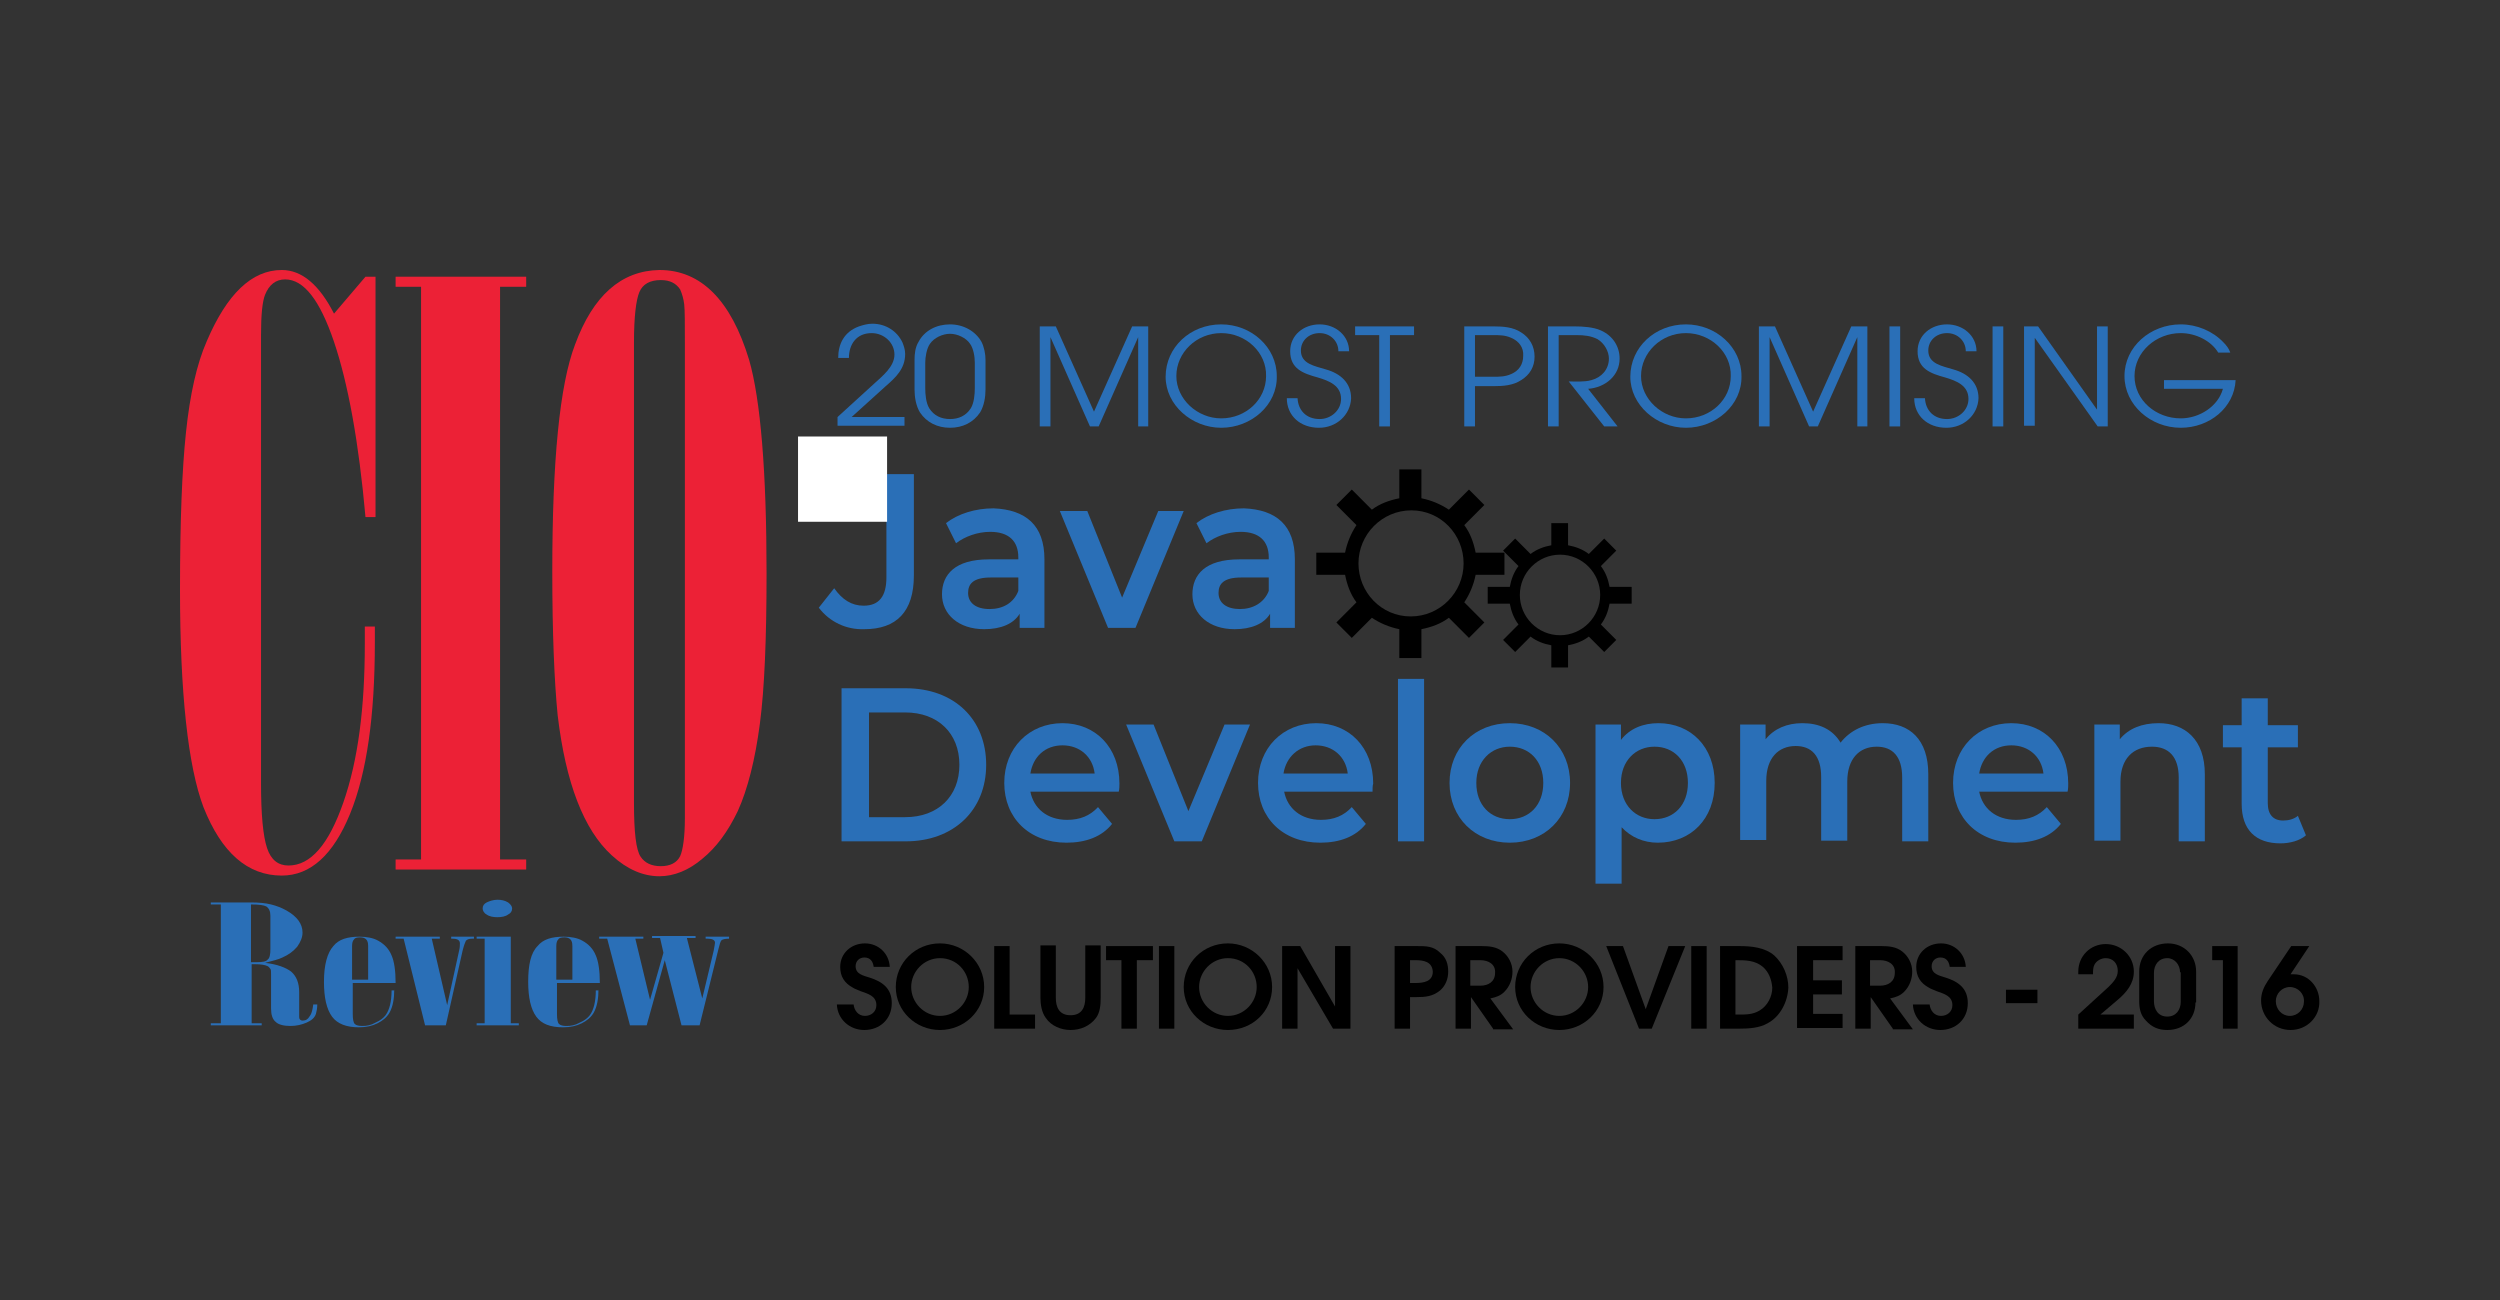 <svg width="250" height="130" viewBox="0 0 250 130" fill="none" xmlns="http://www.w3.org/2000/svg">
<rect x="0" y="0" width="250" height="130" fill="#333333" stroke="none"/>
<g clip-path="url(#clip0)">
<path d="M21.08 90.244H25.098C25.901 90.244 26.571 90.311 27.106 90.445C27.642 90.579 28.178 90.781 28.646 91.049C29.718 91.654 30.253 92.392 30.253 93.265C30.253 93.735 30.052 94.205 29.718 94.675C29.316 95.145 28.847 95.481 28.245 95.749C27.843 95.951 27.24 96.085 26.504 96.286C27.709 96.421 28.579 96.756 29.115 97.159C29.651 97.629 29.919 98.3 29.919 99.24V101.724C29.919 101.926 30.052 102.06 30.253 102.06C30.588 102.06 30.789 101.926 30.99 101.59C31.191 101.322 31.258 100.919 31.325 100.449H31.727C31.727 100.852 31.66 101.12 31.593 101.389C31.459 101.792 31.124 102.06 30.655 102.262C30.186 102.463 29.651 102.597 29.048 102.597C28.379 102.597 27.843 102.463 27.575 102.194C27.24 101.926 27.106 101.456 27.106 100.852V97.495C27.106 97.159 27.106 96.958 27.039 96.891C26.972 96.823 26.905 96.689 26.772 96.622C26.504 96.488 26.102 96.421 25.499 96.421H25.165V102.329H26.169V102.53H21.08V102.329H22.084V90.445H21.08V90.244ZM25.098 96.219H25.7C26.236 96.219 26.638 96.152 26.772 95.951C26.972 95.816 27.039 95.413 27.039 94.944V91.587C27.039 91.117 26.905 90.848 26.638 90.647C26.37 90.512 25.901 90.445 25.098 90.445V96.219V96.219Z" fill="#2A6FB7"/>
<path d="M39.427 98.905C39.427 99.844 39.293 100.65 38.958 101.254C38.69 101.724 38.288 102.06 37.753 102.329C37.217 102.597 36.614 102.731 35.878 102.731C34.673 102.731 33.735 102.396 33.2 101.657C32.664 100.919 32.396 99.777 32.396 98.166C32.396 96.488 32.731 95.279 33.334 94.608C33.869 93.936 34.74 93.668 35.945 93.668C36.681 93.668 37.351 93.802 37.82 94.071C38.422 94.406 38.891 94.876 39.159 95.548C39.427 96.152 39.561 97.092 39.561 98.3H35.275V101.389C35.275 101.926 35.342 102.261 35.476 102.396C35.61 102.53 35.878 102.597 36.213 102.597C36.681 102.597 37.083 102.53 37.552 102.261C38.021 102.06 38.355 101.792 38.556 101.523C38.958 100.986 39.159 100.113 39.159 99.039H39.427V98.905ZM35.208 97.965H36.815V94.608C36.815 94.272 36.748 94.071 36.614 93.936C36.481 93.802 36.28 93.735 36.012 93.735C35.677 93.735 35.476 93.802 35.409 93.936C35.275 94.071 35.208 94.272 35.208 94.608V97.965Z" fill="#2A6FB7"/>
<path d="M39.628 93.668H43.98V93.869H43.176L44.717 100.516L45.922 95.011C45.989 94.742 45.989 94.474 45.989 94.339C45.989 94.004 45.721 93.869 45.252 93.869H45.118V93.668H47.395V93.869H47.194C46.926 93.869 46.725 93.936 46.591 94.071C46.524 94.205 46.391 94.541 46.257 95.078L44.583 102.53H42.507L40.364 93.869H39.561V93.668H39.628Z" fill="#2A6FB7"/>
<path d="M51.078 93.668V102.329H51.881V102.53H47.663V102.329H48.466V93.869H47.663V93.668H51.078ZM49.738 89.975C50.14 89.975 50.475 90.042 50.81 90.244C51.078 90.445 51.212 90.647 51.212 90.848C51.212 91.117 51.078 91.318 50.81 91.452C50.542 91.654 50.14 91.721 49.738 91.721C49.337 91.721 48.935 91.654 48.667 91.452C48.399 91.318 48.265 91.049 48.265 90.848C48.265 90.579 48.399 90.378 48.667 90.244C48.935 90.11 49.337 89.975 49.738 89.975Z" fill="#2A6FB7"/>
<path d="M59.849 98.905C59.849 99.844 59.715 100.65 59.38 101.254C59.113 101.724 58.711 102.06 58.175 102.329C57.639 102.597 57.037 102.731 56.3 102.731C55.028 102.731 54.158 102.396 53.622 101.657C53.086 100.919 52.819 99.777 52.819 98.166C52.819 96.488 53.086 95.279 53.756 94.608C54.292 93.936 55.162 93.668 56.367 93.668C57.104 93.668 57.773 93.802 58.242 94.071C58.845 94.406 59.313 94.876 59.581 95.548C59.849 96.152 59.983 97.092 59.983 98.3H55.698V101.389C55.698 101.926 55.765 102.261 55.899 102.396C56.032 102.53 56.3 102.597 56.635 102.597C57.104 102.597 57.506 102.53 57.974 102.261C58.443 102.06 58.778 101.792 58.979 101.523C59.38 100.986 59.581 100.113 59.581 99.039H59.849V98.905ZM55.631 97.965H57.238V94.608C57.238 94.272 57.171 94.071 57.037 93.936C56.903 93.802 56.702 93.735 56.434 93.735C56.099 93.735 55.899 93.802 55.832 93.936C55.698 94.071 55.631 94.272 55.631 94.608V97.965V97.965Z" fill="#2A6FB7"/>
<path d="M59.983 93.668H64.335V93.869H63.532L65.005 99.979L66.344 95.279L66.009 93.802H65.206V93.601H69.558V93.802H68.688L70.228 99.844L71.366 95.078C71.433 94.675 71.5 94.406 71.5 94.272C71.5 94.004 71.232 93.869 70.763 93.869H70.563V93.668H72.906V93.869C72.504 93.869 72.303 93.936 72.17 94.004C72.036 94.138 71.969 94.406 71.835 94.944L69.96 102.53H68.152L66.478 96.018L64.67 102.53H62.996L60.72 93.869H59.916V93.668H59.983Z" fill="#2A6FB7"/>
<path d="M37.552 27.671V51.707H36.548C35.878 44.187 34.807 38.346 33.401 34.184C31.994 30.021 30.387 27.94 28.512 27.94C27.575 27.94 26.905 28.477 26.504 29.484C26.236 30.155 26.102 31.498 26.102 33.512V78.293C26.102 81.449 26.303 83.597 26.705 84.806C27.106 86.014 27.843 86.551 28.847 86.551C31.057 86.551 32.865 84.47 34.338 80.24C35.811 76.011 36.481 70.774 36.481 64.396V62.65H37.485V64.261C37.485 71.579 36.681 77.286 35.008 81.382C33.334 85.477 31.057 87.558 28.178 87.558C24.763 87.558 22.151 85.276 20.344 80.71C18.803 76.615 18 69.297 18 58.958C18 52.177 18.201 46.94 18.603 43.18C19.004 39.42 19.674 36.399 20.678 34.117C22.687 29.417 25.165 27 28.178 27C30.186 27 31.927 28.477 33.401 31.364L36.548 27.671H37.552Z" fill="#EC2136"/>
<path d="M39.561 27.671H52.618V28.678H50.006V85.947H52.618V86.954H39.561V85.947H42.105V28.678H39.561V27.671Z" fill="#EC2136"/>
<path d="M65.942 27C70.094 27 73.107 30.021 74.915 35.996C76.053 39.958 76.656 47.141 76.656 57.346C76.656 63.791 76.455 68.827 75.986 72.385C75.517 75.944 74.781 78.897 73.777 81.113C72.772 83.194 71.634 84.739 70.228 85.88C68.889 87.021 67.415 87.625 65.942 87.625C64.335 87.625 62.728 86.954 61.188 85.544C58.376 82.993 56.568 78.293 55.765 71.512C55.43 68.088 55.229 63.322 55.229 57.145C55.229 46.067 55.966 38.481 57.506 34.452C59.313 29.551 62.126 27.067 65.942 27ZM68.487 81.852V34.318C68.487 32.304 68.487 31.028 68.42 30.424C68.353 29.887 68.219 29.417 68.018 28.947C67.616 28.343 67.014 28.007 66.076 28.007C65.005 28.007 64.268 28.41 63.934 29.215C63.599 30.021 63.398 31.7 63.398 34.251V80.307C63.398 83.194 63.599 85.007 64.068 85.678C64.469 86.283 65.139 86.618 66.076 86.618C67.014 86.618 67.683 86.283 68.018 85.611C68.286 85.007 68.487 83.731 68.487 81.852Z" fill="#EC2136"/>
<path d="M88.574 38.615L85.16 41.703H90.449V42.576H83.753V41.703L87.436 38.346C88.24 37.608 89.445 36.668 89.445 35.459C89.445 34.251 88.374 33.311 87.168 33.311C85.628 33.311 84.892 34.452 84.892 35.795H83.82C83.82 34.385 84.423 33.177 85.896 32.64C86.298 32.505 86.767 32.371 87.235 32.371C88.574 32.371 89.713 33.109 90.248 34.251C90.382 34.587 90.516 34.989 90.516 35.392C90.516 36.869 89.579 37.742 88.574 38.615Z" fill="#2A6FB7"/>
<path d="M98.016 41.233C97.346 42.24 96.275 42.777 95.002 42.777C93.73 42.777 92.659 42.24 91.989 41.233C91.588 40.562 91.454 39.689 91.454 38.95V35.996C91.454 35.392 91.521 34.721 91.855 34.184C92.458 33.042 93.663 32.438 95.002 32.438C96.342 32.438 97.547 33.109 98.15 34.184C98.417 34.721 98.551 35.392 98.551 35.996V38.95C98.551 39.689 98.417 40.562 98.016 41.233ZM97.48 36.265C97.48 35.661 97.346 34.855 97.011 34.385C96.609 33.781 95.739 33.378 95.002 33.378C94.266 33.378 93.395 33.781 92.994 34.385C92.659 34.855 92.525 35.728 92.525 36.265V38.816C92.525 39.42 92.592 40.293 92.927 40.83C93.395 41.569 94.132 41.905 95.002 41.905C95.873 41.905 96.609 41.569 97.078 40.83C97.413 40.293 97.48 39.42 97.48 38.816V36.265V36.265Z" fill="#2A6FB7"/>
<path d="M113.818 42.643V33.714L109.867 42.643H108.997L105.046 33.714V42.643H103.975V32.64H105.582L109.399 41.166L113.215 32.64H114.822V42.643H113.818V42.643Z" fill="#2A6FB7"/>
<path d="M122.121 42.777C119.175 42.777 116.563 40.495 116.563 37.675C116.563 34.721 119.041 32.438 122.121 32.438C125.134 32.438 127.678 34.721 127.678 37.608C127.745 40.495 125.134 42.777 122.121 42.777ZM122.121 33.311C119.643 33.311 117.635 35.258 117.635 37.608C117.635 39.891 119.71 41.837 122.121 41.837C124.598 41.837 126.607 39.958 126.607 37.608C126.674 35.258 124.598 33.311 122.121 33.311Z" fill="#2A6FB7"/>
<path d="M131.897 42.777C130.022 42.777 128.683 41.569 128.683 39.823H129.754C129.821 41.032 130.625 41.905 131.964 41.905C133.102 41.905 134.106 41.032 134.106 39.891C134.106 38.548 132.901 38.078 131.763 37.742C130.29 37.339 129.018 36.869 129.018 35.124C129.018 33.512 130.357 32.438 131.964 32.438C133.571 32.438 134.91 33.58 134.91 35.124H133.839C133.839 34.117 133.035 33.311 131.964 33.311C130.892 33.311 130.089 34.05 130.089 35.056C130.089 36.399 131.495 36.601 132.566 36.936C134.039 37.339 135.111 38.279 135.111 39.823C135.044 41.502 133.638 42.777 131.897 42.777Z" fill="#2A6FB7"/>
<path d="M138.994 33.512V42.643H137.923V33.512H135.512V32.64H141.405V33.512H138.994V33.512Z" fill="#2A6FB7"/>
<path d="M152.118 38.011C151.315 38.548 150.31 38.615 149.373 38.615H147.498V42.643H146.427V32.64H149.373C150.31 32.64 151.315 32.707 152.118 33.244C152.989 33.781 153.457 34.654 153.457 35.661C153.457 36.668 152.989 37.474 152.118 38.011ZM151.114 33.781C150.511 33.512 149.976 33.512 149.306 33.512H147.498V37.675H149.306C149.976 37.675 150.511 37.675 151.114 37.406C151.917 37.071 152.319 36.399 152.319 35.594C152.386 34.788 151.917 34.117 151.114 33.781Z" fill="#2A6FB7"/>
<path d="M158.814 38.883L161.76 42.643H160.421L156.872 38.145C157.542 38.145 158.479 38.212 159.149 38.011C160.153 37.742 160.89 36.936 160.89 35.862C160.89 35.124 160.421 34.318 159.752 33.915C159.082 33.58 158.412 33.512 157.676 33.512H155.868V42.643H154.797V32.64H157.475C158.278 32.64 159.35 32.707 160.086 33.042C161.292 33.58 161.961 34.654 161.961 35.862C161.961 37.541 160.555 38.749 158.814 38.883Z" fill="#2A6FB7"/>
<path d="M168.59 42.777C165.644 42.777 163.032 40.495 163.032 37.675C163.032 34.721 165.51 32.438 168.59 32.438C171.603 32.438 174.148 34.721 174.148 37.608C174.215 40.495 171.603 42.777 168.59 42.777ZM168.59 33.311C166.113 33.311 164.104 35.258 164.104 37.608C164.104 39.891 166.18 41.837 168.59 41.837C171.068 41.837 173.076 39.958 173.076 37.608C173.143 35.258 171.068 33.311 168.59 33.311Z" fill="#2A6FB7"/>
<path d="M185.732 42.643V33.714L181.781 42.643H180.911L176.96 33.714V42.643H175.889V32.64H177.496L181.312 41.166L185.129 32.64H186.736V42.643H185.732V42.643Z" fill="#2A6FB7"/>
<path d="M188.946 42.643V32.64H190.017V42.643H188.946Z" fill="#2A6FB7"/>
<path d="M194.637 42.777C192.762 42.777 191.423 41.569 191.423 39.823H192.494C192.561 41.032 193.365 41.905 194.704 41.905C195.842 41.905 196.847 41.032 196.847 39.891C196.847 38.548 195.641 38.078 194.503 37.742C193.03 37.339 191.758 36.869 191.758 35.124C191.758 33.512 193.097 32.438 194.704 32.438C196.311 32.438 197.65 33.58 197.65 35.124H196.579C196.579 34.117 195.775 33.311 194.704 33.311C193.633 33.311 192.829 34.05 192.829 35.056C192.829 36.399 194.235 36.601 195.307 36.936C196.78 37.339 197.851 38.279 197.851 39.823C197.784 41.502 196.378 42.777 194.637 42.777Z" fill="#2A6FB7"/>
<path d="M199.257 42.643V32.64H200.329V42.643H199.257Z" fill="#2A6FB7"/>
<path d="M209.77 42.643L203.476 33.781V42.576H202.404V32.64H203.81L209.703 40.965V32.64H210.774V42.643H209.77Z" fill="#2A6FB7"/>
<path d="M218.073 42.777C215.059 42.777 212.448 40.495 212.448 37.608C212.448 34.654 215.059 32.438 218.073 32.438C219.68 32.438 221.287 33.109 222.358 34.251C222.626 34.519 222.894 34.855 223.027 35.258H221.822C221.086 34.05 219.546 33.311 218.073 33.311C215.595 33.311 213.452 35.191 213.452 37.608C213.452 40.025 215.595 41.837 218.073 41.837C219.947 41.837 221.822 40.629 222.291 38.883H216.399V38.011H223.563C223.429 40.763 220.952 42.777 218.073 42.777Z" fill="#2A6FB7"/>
<path d="M86.432 103C84.959 103 83.754 101.926 83.686 100.449H85.361C85.427 101.053 85.829 101.59 86.499 101.59C87.101 101.59 87.637 101.187 87.637 100.516C87.637 99.576 86.767 99.375 86.03 99.106C85.762 98.972 85.494 98.905 85.293 98.77C84.423 98.3 84.021 97.629 84.021 96.689C84.021 95.346 85.093 94.339 86.499 94.339C87.838 94.339 88.909 95.346 88.976 96.689H87.369C87.302 96.152 87.034 95.749 86.432 95.749C85.963 95.749 85.561 96.085 85.561 96.622C85.561 97.428 86.365 97.562 86.968 97.763C88.24 98.166 89.177 98.838 89.177 100.314C89.177 101.926 87.972 103 86.432 103Z" fill="black"/>
<path d="M93.998 103C91.588 103 89.579 101.12 89.579 98.703C89.579 96.286 91.521 94.339 93.998 94.339C96.409 94.339 98.417 96.286 98.417 98.703C98.417 101.12 96.409 103 93.998 103ZM93.998 95.816C92.391 95.816 91.119 97.159 91.119 98.703C91.119 100.247 92.391 101.59 93.998 101.59C95.605 101.59 96.877 100.247 96.877 98.703C96.877 97.159 95.672 95.816 93.998 95.816Z" fill="black"/>
<path d="M99.422 102.866V94.608H100.962V101.456H103.506V102.866H99.422Z" fill="black"/>
<path d="M109.6 101.792C108.997 102.597 108.06 103 107.055 103C106.118 103 105.113 102.597 104.578 101.792C104.176 101.254 104.042 100.449 104.042 99.777V94.541H105.582V99.777C105.582 100.717 105.917 101.523 107.055 101.523C108.193 101.523 108.528 100.717 108.528 99.777V94.541H110.068V99.777C110.068 100.516 110.001 101.254 109.6 101.792Z" fill="black"/>
<path d="M113.684 96.018V102.866H112.144V96.018H110.604V94.608H115.291V96.018H113.684Z" fill="black"/>
<path d="M115.894 102.866V94.608H117.434V102.866H115.894Z" fill="black"/>
<path d="M122.79 103C120.38 103 118.371 101.12 118.371 98.703C118.371 96.286 120.313 94.339 122.79 94.339C125.201 94.339 127.21 96.286 127.21 98.703C127.21 101.12 125.268 103 122.79 103ZM122.79 95.816C121.183 95.816 119.911 97.159 119.911 98.703C119.911 100.247 121.183 101.59 122.79 101.59C124.397 101.59 125.67 100.247 125.67 98.703C125.67 97.159 124.464 95.816 122.79 95.816Z" fill="black"/>
<path d="M133.303 102.866L129.754 96.823V102.866H128.214V94.608H130.022L133.504 100.65V94.608H135.044V102.866H133.303Z" fill="black"/>
<path d="M144.016 99.039C143.28 99.643 142.543 99.71 141.673 99.71H141.003V102.866H139.463V94.608H141.673C142.61 94.608 143.347 94.608 144.016 95.279C144.619 95.749 144.82 96.421 144.82 97.159C144.82 97.897 144.552 98.569 144.016 99.039ZM141.539 96.018H141.003V98.3H141.539C142.342 98.3 143.28 98.166 143.28 97.159C143.213 96.152 142.342 96.018 141.539 96.018Z" fill="black"/>
<path d="M149.306 102.866L147.096 99.71V102.866H145.556V94.608H148.168C148.904 94.608 149.641 94.675 150.244 95.145C150.846 95.615 151.248 96.353 151.248 97.159C151.248 97.897 150.98 98.636 150.444 99.173C150.043 99.576 149.641 99.71 149.038 99.844L151.315 102.933H149.306V102.866ZM148.034 96.018H147.029V98.569H148.034C148.837 98.569 149.507 98.166 149.507 97.293C149.574 96.421 148.837 96.018 148.034 96.018Z" fill="black"/>
<path d="M155.935 103C153.524 103 151.516 101.12 151.516 98.703C151.516 96.286 153.457 94.339 155.935 94.339C158.345 94.339 160.354 96.286 160.354 98.703C160.354 101.12 158.345 103 155.935 103ZM155.935 95.816C154.328 95.816 153.056 97.159 153.056 98.703C153.056 100.247 154.328 101.59 155.935 101.59C157.542 101.59 158.814 100.247 158.814 98.703C158.814 97.159 157.542 95.816 155.935 95.816Z" fill="black"/>
<path d="M165.175 102.866H163.903L160.622 94.608H162.296L164.573 100.919L166.849 94.608H168.523L165.175 102.866Z" fill="black"/>
<path d="M169.126 102.866V94.608H170.666V102.866H169.126Z" fill="black"/>
<path d="M176.759 102.329C175.956 102.799 174.884 102.866 173.947 102.866H172.005V94.608H173.947C175.152 94.608 176.491 94.742 177.429 95.548C178.299 96.353 178.835 97.562 178.835 98.77C178.768 100.18 178.031 101.657 176.759 102.329ZM176.29 96.689C175.487 96.018 174.549 96.018 173.545 96.018V101.456H173.88C174.616 101.456 175.286 101.456 175.956 101.053C176.759 100.583 177.228 99.643 177.228 98.77C177.161 97.965 176.893 97.226 176.29 96.689Z" fill="black"/>
<path d="M179.705 102.866V94.608H184.259V96.018H181.312V98.032H184.192V99.442H181.312V101.389H184.259V102.799H179.705V102.866Z" fill="black"/>
<path d="M189.28 102.866L187.071 99.71V102.866H185.531V94.608H188.142C188.879 94.608 189.615 94.675 190.218 95.145C190.821 95.615 191.222 96.353 191.222 97.159C191.222 97.897 190.954 98.636 190.419 99.173C190.017 99.576 189.615 99.71 189.013 99.844L191.289 102.933H189.28V102.866ZM188.008 96.018H187.004V98.569H188.008C188.812 98.569 189.481 98.166 189.481 97.293C189.548 96.421 188.812 96.018 188.008 96.018Z" fill="black"/>
<path d="M194.034 103C192.561 103 191.356 101.926 191.289 100.449H192.963C193.03 101.053 193.432 101.59 194.101 101.59C194.704 101.59 195.24 101.187 195.24 100.516C195.24 99.576 194.369 99.375 193.633 99.106C193.365 98.972 193.097 98.905 192.896 98.77C192.026 98.3 191.624 97.629 191.624 96.689C191.624 95.346 192.695 94.339 194.101 94.339C195.441 94.339 196.512 95.346 196.579 96.689H194.972C194.905 96.152 194.637 95.749 194.034 95.749C193.566 95.749 193.164 96.085 193.164 96.622C193.164 97.428 193.968 97.562 194.57 97.763C195.842 98.166 196.78 98.838 196.78 100.314C196.78 101.926 195.575 103 194.034 103Z" fill="black"/>
<path d="M200.596 100.315V98.972H203.743V100.315H200.596Z" fill="black"/>
<path d="M207.828 102.866V101.456C208.832 100.516 209.837 99.643 210.841 98.703C211.31 98.233 211.778 97.763 211.778 97.092C211.778 96.353 211.31 95.816 210.573 95.816C210.104 95.816 209.636 96.085 209.435 96.488C209.301 96.756 209.301 97.092 209.301 97.428H207.828C207.828 97.36 207.828 97.226 207.828 97.159C207.828 95.615 209.033 94.406 210.573 94.406C212.113 94.406 213.385 95.615 213.385 97.159C213.385 98.368 212.649 99.24 211.778 99.979L210.038 101.456H213.385V102.866H207.828Z" fill="black"/>
<path d="M219.546 100.247C219.546 101.859 218.407 103 216.733 103C215.863 103 215.193 102.731 214.591 102.06C214.055 101.523 213.921 100.852 213.921 100.113V97.159C213.921 95.481 215.126 94.339 216.8 94.339C218.407 94.339 219.613 95.548 219.613 97.159V100.247H219.546ZM218.006 97.226C218.006 96.488 217.47 95.816 216.733 95.816C215.863 95.816 215.394 96.488 215.394 97.293V100.113C215.394 100.919 215.796 101.657 216.733 101.657C217.604 101.657 218.073 100.986 218.073 100.18V97.226H218.006Z" fill="black"/>
<path d="M222.291 102.866V96.018H221.22V94.608H223.764V102.866H222.291Z" fill="black"/>
<path d="M229.054 103C227.38 103 226.108 101.657 226.108 100.046C226.108 99.307 226.376 98.703 226.777 98.099L229.121 94.608H230.929L229.054 97.428C229.188 97.428 229.255 97.428 229.389 97.428C230.862 97.428 231.933 98.703 231.933 100.113C232 101.657 230.728 103 229.054 103ZM228.987 98.703C228.183 98.703 227.581 99.375 227.581 100.113C227.581 100.919 228.183 101.59 228.987 101.59C229.79 101.59 230.393 100.919 230.393 100.18C230.46 99.375 229.79 98.703 228.987 98.703Z" fill="black"/>
<path d="M81.879 60.77L83.419 58.823C84.222 59.965 85.159 60.569 86.365 60.569C87.905 60.569 88.641 59.629 88.641 57.749V49.827H83.419V47.41H91.387V57.548C91.387 61.173 89.646 62.919 86.432 62.919C84.624 62.986 82.95 62.18 81.879 60.77Z" fill="#2A6FB7"/>
<path d="M104.444 55.936V62.785H101.966V61.375C101.364 62.382 100.091 62.919 98.417 62.919C95.873 62.919 94.199 61.442 94.199 59.428C94.199 57.481 95.471 55.936 98.886 55.936H101.832V55.735C101.832 54.124 100.895 53.184 99.02 53.184C97.748 53.184 96.476 53.654 95.605 54.325L94.601 52.311C95.806 51.371 97.547 50.834 99.355 50.834C102.569 50.968 104.444 52.512 104.444 55.936ZM101.832 59.092V57.749H99.087C97.279 57.749 96.81 58.42 96.81 59.293C96.81 60.3 97.614 60.905 98.953 60.905C100.292 60.905 101.364 60.3 101.832 59.092Z" fill="#2A6FB7"/>
<path d="M118.371 51.102L113.55 62.785H110.805L105.984 51.102H108.729L112.211 59.763L115.827 51.102H118.371Z" fill="#2A6FB7"/>
<path d="M129.486 55.936V62.785H127.009V61.375C126.406 62.382 125.134 62.919 123.46 62.919C120.915 62.919 119.241 61.442 119.241 59.428C119.241 57.481 120.514 55.936 123.929 55.936H126.875V55.735C126.875 54.124 125.937 53.184 124.062 53.184C122.79 53.184 121.518 53.654 120.648 54.325L119.643 52.311C120.848 51.371 122.589 50.834 124.397 50.834C127.611 50.968 129.486 52.512 129.486 55.936ZM126.875 59.092V57.749H124.129C122.322 57.749 121.853 58.42 121.853 59.293C121.853 60.3 122.656 60.905 123.996 60.905C125.268 60.905 126.406 60.3 126.875 59.092Z" fill="#2A6FB7"/>
<path d="M84.155 68.827H90.583C95.404 68.827 98.618 71.915 98.618 76.481C98.618 81.046 95.337 84.134 90.583 84.134H84.155V68.827ZM90.516 81.717C93.797 81.717 95.94 79.636 95.94 76.481C95.94 73.325 93.797 71.244 90.516 71.244H86.9V81.717H90.516Z" fill="#2A6FB7"/>
<path d="M111.876 79.166H103.038C103.372 80.845 104.712 81.986 106.72 81.986C107.992 81.986 108.997 81.583 109.8 80.71L111.207 82.389C110.202 83.664 108.595 84.269 106.653 84.269C102.904 84.269 100.426 81.784 100.426 78.293C100.426 74.802 102.904 72.318 106.252 72.318C109.533 72.318 111.943 74.735 111.943 78.361C111.943 78.562 111.943 78.898 111.876 79.166ZM103.038 77.353H109.466C109.265 75.675 107.992 74.534 106.252 74.534C104.511 74.534 103.305 75.675 103.038 77.353Z" fill="#2A6FB7"/>
<path d="M125 72.452L120.179 84.134H117.434L112.613 72.452H115.358L118.84 81.113L122.455 72.452H125V72.452Z" fill="#2A6FB7"/>
<path d="M137.253 79.166H128.415C128.75 80.845 130.089 81.986 132.098 81.986C133.37 81.986 134.374 81.583 135.178 80.71L136.584 82.389C135.579 83.664 133.972 84.269 132.031 84.269C128.281 84.269 125.803 81.784 125.803 78.293C125.803 74.802 128.281 72.318 131.629 72.318C134.91 72.318 137.32 74.735 137.32 78.361C137.253 78.562 137.253 78.898 137.253 79.166ZM128.348 77.353H134.776C134.575 75.675 133.303 74.534 131.562 74.534C129.888 74.534 128.616 75.675 128.348 77.353Z" fill="#2A6FB7"/>
<path d="M139.798 67.887H142.409V84.134H139.798V67.887Z" fill="#2A6FB7"/>
<path d="M144.954 78.293C144.954 74.802 147.498 72.318 150.98 72.318C154.462 72.318 157.006 74.802 157.006 78.293C157.006 81.784 154.462 84.269 150.98 84.269C147.498 84.269 144.954 81.784 144.954 78.293ZM154.328 78.293C154.328 76.078 152.922 74.668 150.98 74.668C149.105 74.668 147.632 76.078 147.632 78.293C147.632 80.509 149.038 81.919 150.98 81.919C152.922 81.919 154.328 80.509 154.328 78.293Z" fill="#2A6FB7"/>
<path d="M171.469 78.293C171.469 81.919 169.059 84.269 165.778 84.269C164.372 84.269 163.099 83.731 162.162 82.724V88.364H159.551V72.452H162.095V73.996C162.966 72.855 164.305 72.318 165.845 72.318C169.059 72.318 171.469 74.668 171.469 78.293ZM168.791 78.293C168.791 76.078 167.385 74.668 165.443 74.668C163.568 74.668 162.095 76.078 162.095 78.293C162.095 80.509 163.568 81.919 165.443 81.919C167.385 81.919 168.791 80.509 168.791 78.293Z" fill="#2A6FB7"/>
<path d="M192.829 77.421V84.134H190.218V77.756C190.218 75.675 189.28 74.668 187.673 74.668C185.932 74.668 184.727 75.876 184.727 78.159V84.067H182.116V77.689C182.116 75.608 181.178 74.601 179.571 74.601C177.83 74.601 176.625 75.809 176.625 78.092V84H174.014V72.452H176.558V73.929C177.429 72.855 178.701 72.318 180.241 72.318C181.915 72.318 183.254 72.922 184.057 74.265C184.995 73.057 186.468 72.318 188.276 72.318C190.954 72.318 192.829 73.929 192.829 77.421Z" fill="#2A6FB7"/>
<path d="M206.756 79.166H197.918C198.253 80.845 199.592 81.986 201.601 81.986C202.873 81.986 203.877 81.583 204.681 80.71L206.087 82.389C205.082 83.664 203.475 84.269 201.534 84.269C197.784 84.269 195.307 81.784 195.307 78.293C195.307 74.802 197.784 72.318 201.132 72.318C204.413 72.318 206.823 74.735 206.823 78.361C206.823 78.562 206.823 78.898 206.756 79.166ZM197.918 77.353H204.346C204.145 75.675 202.873 74.534 201.132 74.534C199.391 74.534 198.186 75.675 197.918 77.353Z" fill="#2A6FB7"/>
<path d="M220.483 77.421V84.134H217.872V77.756C217.872 75.675 216.867 74.668 215.193 74.668C213.318 74.668 212.046 75.876 212.046 78.159V84.067H209.435V72.452H211.979V73.929C212.85 72.855 214.189 72.318 215.863 72.318C218.474 72.318 220.483 73.929 220.483 77.421Z" fill="#2A6FB7"/>
<path d="M230.594 83.53C229.991 84.067 228.987 84.336 228.049 84.336C225.572 84.336 224.166 82.993 224.166 80.375V74.735H222.291V72.519H224.166V69.834H226.777V72.519H229.79V74.735H226.777V80.307C226.777 81.449 227.313 82.053 228.317 82.053C228.853 82.053 229.389 81.919 229.79 81.583L230.594 83.53Z" fill="#2A6FB7"/>
<path d="M88.708 43.65H79.803V52.177H88.708V43.65Z" fill="white"/>
<path d="M150.444 57.481V55.265H147.565C147.364 54.258 147.029 53.318 146.427 52.512L148.436 50.498L146.896 48.954L144.887 50.968C144.083 50.431 143.146 50.028 142.141 49.827V46.94H139.932V49.827C138.927 50.028 137.99 50.364 137.186 50.968L135.178 48.954L133.638 50.498L135.646 52.512C135.111 53.318 134.709 54.258 134.508 55.265H131.629V57.481H134.508C134.709 58.488 135.044 59.428 135.646 60.233L133.638 62.247L135.178 63.791L137.186 61.777C137.99 62.315 138.927 62.717 139.932 62.919V65.806H142.141V62.919C143.146 62.717 144.083 62.382 144.887 61.777L146.896 63.791L148.436 62.247L146.427 60.233C146.962 59.428 147.364 58.488 147.565 57.481H150.444ZM146.36 56.339C146.36 59.226 144.016 61.643 141.07 61.643C138.124 61.643 135.847 59.226 135.847 56.339C135.847 53.452 138.191 51.035 141.137 51.035C144.083 51.035 146.36 53.452 146.36 56.339Z" fill="black"/>
<path d="M163.166 60.367V58.689H160.957C160.823 57.951 160.555 57.212 160.086 56.608L161.626 55.064L160.421 53.855L158.881 55.399C158.278 54.929 157.542 54.661 156.805 54.526V52.311H155.131V54.526C154.395 54.661 153.658 54.929 153.056 55.399L151.516 53.855L150.31 55.064L151.85 56.608C151.382 57.212 151.114 57.951 150.98 58.689H148.77V60.367H150.98C151.114 61.106 151.382 61.844 151.85 62.449L150.31 63.993L151.516 65.201L153.056 63.657C153.658 64.127 154.395 64.396 155.131 64.53V66.746H156.805V64.53C157.542 64.396 158.278 64.127 158.881 63.657L160.421 65.201L161.626 63.993L160.086 62.449C160.555 61.844 160.823 61.106 160.957 60.367H163.166ZM160.019 59.495C160.019 61.71 158.211 63.523 156.002 63.523C153.792 63.523 151.984 61.71 151.984 59.495C151.984 57.279 153.792 55.467 156.002 55.467C158.211 55.467 160.019 57.279 160.019 59.495Z" fill="black"/>
</g>
<defs>
<clipPath id="clip0">
<rect width="214" height="76" fill="white" transform="translate(18 27)"/>
</clipPath>
</defs>
</svg>
